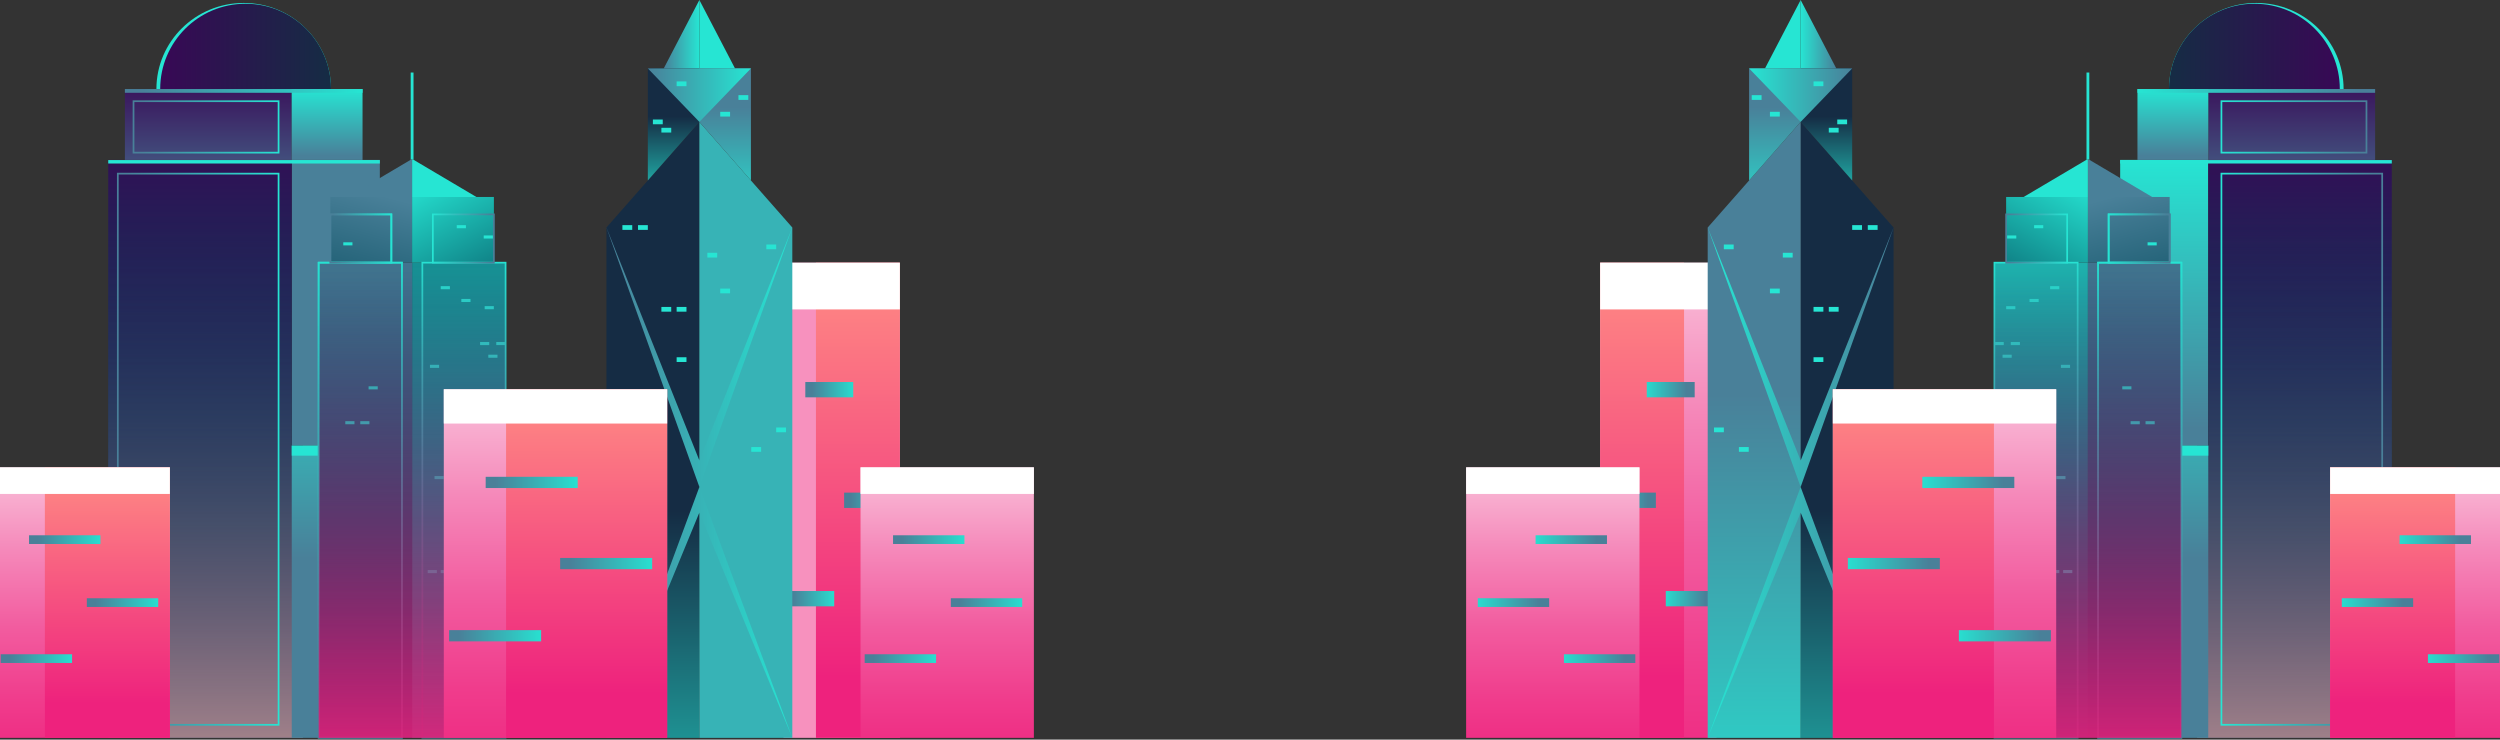<svg width="1440" height="426" viewBox="0 0 1440 426" fill="none" xmlns="http://www.w3.org/2000/svg">
<rect x="0" y="0" width="1440" height="426" fill="#333333" stroke="none"/>
<path d="M1271.95 92.106H1221.22V256.685H1271.95V92.106Z" fill="url(#paint0_linear_363_5528)"/>
<path d="M1271.96 256.685V92.106H1377.67V256.685V425H1265.52V256.685H1271.96Z" fill="url(#paint1_linear_363_5528)"/>
<path d="M1272.13 51.294H1231.18V92.113H1272.13V51.294Z" fill="url(#paint2_linear_363_5528)"/>
<path d="M1368.07 51.294H1272.13V92.113H1368.07V51.294Z" fill="url(#paint3_linear_363_5528)"/>
<path d="M1249.34 51.294H1349.91C1349.91 23.91 1327.4 1.702 1299.63 1.702C1285.57 1.702 1272.87 7.392 1263.75 16.548C1263.47 16.832 1263.19 17.108 1262.92 17.392C1262.67 17.652 1262.42 17.921 1262.18 18.189C1261.63 18.787 1261.09 19.401 1260.57 20.037C1260.14 20.551 1259.73 21.08 1259.32 21.617C1258.84 22.254 1258.37 22.905 1257.92 23.557C1257.69 23.887 1257.46 24.217 1257.25 24.554C1256.6 25.559 1255.99 26.594 1255.41 27.645C1255.02 28.35 1254.65 29.063 1254.3 29.784C1254.12 30.144 1253.95 30.512 1253.78 30.873C1253.44 31.609 1253.13 32.353 1252.83 33.097C1252.67 33.48 1252.52 33.848 1252.39 34.232C1252.25 34.615 1252.11 34.991 1251.98 35.382C1251.85 35.765 1251.73 36.141 1251.6 36.532C1251.48 36.923 1251.36 37.314 1251.25 37.705C1250.9 38.886 1250.61 40.083 1250.36 41.287C1250.28 41.693 1250.2 42.092 1250.13 42.506C1250.05 42.912 1249.99 43.319 1249.93 43.733C1249.87 44.147 1249.8 44.561 1249.75 44.975C1249.48 47.046 1249.35 49.147 1249.35 51.286L1249.34 51.294Z" fill="#26E5D3"/>
<path d="M1249.34 51.294H1347.73C1347.73 24.163 1325.7 2.155 1298.53 2.155C1284.95 2.155 1272.65 7.66 1263.75 16.548C1263.47 16.832 1263.19 17.108 1262.92 17.392C1262.67 17.652 1262.42 17.921 1262.18 18.189C1261.63 18.787 1261.09 19.401 1260.57 20.037C1260.14 20.551 1259.72 21.08 1259.32 21.617C1258.84 22.253 1258.37 22.905 1257.92 23.557C1257.69 23.887 1257.46 24.217 1257.25 24.554C1256.59 25.559 1255.98 26.594 1255.41 27.644C1255.01 28.342 1254.64 29.063 1254.3 29.784C1254.12 30.144 1253.95 30.512 1253.78 30.873C1253.44 31.601 1253.12 32.345 1252.83 33.097C1252.67 33.48 1252.52 33.848 1252.39 34.232C1252.25 34.615 1252.11 34.991 1251.98 35.382C1251.85 35.765 1251.73 36.141 1251.6 36.532C1251.48 36.923 1251.36 37.314 1251.25 37.705C1250.9 38.886 1250.61 40.083 1250.36 41.287C1250.28 41.693 1250.2 42.092 1250.13 42.506C1250.05 42.912 1249.99 43.319 1249.93 43.733C1249.87 44.147 1249.8 44.561 1249.75 44.975C1249.48 47.046 1249.35 49.147 1249.35 51.286L1249.34 51.294Z" fill="url(#paint4_linear_363_5528)"/>
<path d="M1231.18 53.457L1368.07 53.457V51.294L1231.18 51.294V53.457Z" fill="url(#paint5_linear_363_5528)"/>
<path d="M1221.23 94.184L1377.68 94.184V92.198L1221.23 92.198V94.184Z" fill="#26E5D3"/>
<path style="mix-blend-mode:lighten" d="M1271.96 256.685V92.106H1377.67V256.685V425H1265.52V256.685H1271.96Z" fill="url(#paint6_linear_363_5528)"/>
<path d="M1271.95 256.686H1211.7V425H1271.95V256.686Z" fill="url(#paint7_linear_363_5528)"/>
<path d="M1211.7 262.452H1271.96V256.685H1211.7V262.452Z" fill="#26E5D3"/>
<path d="M1279.54 417.485H1372.14V100.012H1279.54V417.485Z" stroke="url(#paint8_linear_363_5528)" stroke-miterlimit="10"/>
<path d="M1279.54 87.918L1363.09 87.918V58.288L1279.54 58.288V87.918Z" stroke="url(#paint9_linear_363_5528)" stroke-miterlimit="10"/>
<path d="M921.68 425H988.703V151.305H921.68V425Z" fill="url(#paint10_linear_363_5528)"/>
<path d="M921.68 425H970.01V151.305H921.68V425Z" fill="url(#paint11_linear_363_5528)"/>
<g style="mix-blend-mode:soft-light">
<path d="M921.68 178.222H988.703V151.305H921.68V178.222Z" fill="white"/>
</g>
<path style="mix-blend-mode:soft-light" d="M948.531 228.856H976.138V220.03H948.531V228.856Z" fill="url(#paint12_linear_363_5528)"/>
<path style="mix-blend-mode:soft-light" d="M926.181 292.573H953.788V283.747H926.181V292.573Z" fill="url(#paint13_linear_363_5528)"/>
<path style="mix-blend-mode:soft-light" d="M959.497 349.251H987.104V340.425H959.497V349.251Z" fill="url(#paint14_linear_363_5528)"/>
<path d="M1037.17 70.212V425H1090.7V131.046L1037.17 70.212Z" fill="url(#paint15_linear_363_5528)"/>
<path d="M983.635 131.046V425H1037.17V70.212L1007.48 103.954L983.635 131.046Z" fill="url(#paint16_linear_363_5528)"/>
<path d="M1037.17 39.408V70.212L1066.86 103.953V39.408H1037.17Z" fill="url(#paint17_linear_363_5528)"/>
<path d="M1007.48 39.408V103.953L1037.17 70.212V39.408H1007.48Z" fill="url(#paint18_linear_363_5528)"/>
<path d="M1037.17 0V39.408H1057.7L1037.17 0Z" fill="url(#paint19_linear_363_5528)"/>
<path d="M1016.64 39.408H1037.17V0L1016.64 39.408Z" fill="#26E5D3"/>
<path d="M1066.86 39.408L1037.17 70.212L1007.48 39.408H1066.86Z" fill="url(#paint20_linear_363_5528)"/>
<path style="mix-blend-mode:soft-light" d="M983.635 131.046L1037.17 265.251L1090.7 131.046L1037.17 280.496L983.635 131.046Z" fill="url(#paint21_linear_363_5528)"/>
<path style="mix-blend-mode:soft-light" d="M983.635 425L1037.17 295.235L1090.7 425L1037.17 280.496L983.635 425Z" fill="url(#paint22_linear_363_5528)"/>
<g style="mix-blend-mode:soft-light">
<path d="M1075.84 132.411H1081.5V129.681H1075.84V132.411Z" fill="#26E5D3"/>
</g>
<g style="mix-blend-mode:soft-light">
<path d="M1066.85 132.411H1072.52V129.681H1066.85V132.411Z" fill="#26E5D3"/>
</g>
<g style="mix-blend-mode:soft-light">
<path d="M1058.26 71.577H1063.93V68.847H1058.26V71.577Z" fill="#26E5D3"/>
</g>
<g style="mix-blend-mode:soft-light">
<path d="M1053.38 76.347H1059.05V73.617H1053.38V76.347Z" fill="#26E5D3"/>
</g>
<g style="mix-blend-mode:soft-light">
<path d="M1008.99 57.544H1014.66V54.814H1008.99V57.544Z" fill="#26E5D3"/>
</g>
<g style="mix-blend-mode:soft-light">
<path d="M1044.59 49.63H1050.26V46.9H1044.59V49.63Z" fill="#26E5D3"/>
</g>
<g style="mix-blend-mode:soft-light">
<path d="M1019.48 67.137H1025.15V64.407H1019.48V67.137Z" fill="#26E5D3"/>
</g>
<g style="mix-blend-mode:soft-light">
<path d="M992.928 143.568H998.596V140.838H992.928V143.568Z" fill="#26E5D3"/>
</g>
<g style="mix-blend-mode:soft-light">
<path d="M1026.9 148.338H1032.57V145.608H1026.9V148.338Z" fill="#26E5D3"/>
</g>
<g style="mix-blend-mode:soft-light">
<path d="M1019.48 168.959H1025.15V166.229H1019.48V168.959Z" fill="#26E5D3"/>
</g>
<g style="mix-blend-mode:soft-light">
<path d="M1001.61 260.229H1007.27V257.499H1001.61V260.229Z" fill="#26E5D3"/>
</g>
<g style="mix-blend-mode:soft-light">
<path d="M1053.38 179.518H1059.05V176.788H1053.38V179.518Z" fill="#26E5D3"/>
</g>
<g style="mix-blend-mode:soft-light">
<path d="M1044.59 179.518H1050.26V176.788H1044.59V179.518Z" fill="#26E5D3"/>
</g>
<g style="mix-blend-mode:soft-light">
<path d="M987.266 248.971H992.935V246.241H987.266V248.971Z" fill="#26E5D3"/>
</g>
<g style="mix-blend-mode:soft-light">
<path d="M1044.59 208.497H1050.26V205.767H1044.59V208.497Z" fill="#26E5D3"/>
</g>
<g style="mix-blend-mode:soft-light">
<path d="M1081.5 230.482H1087.17V227.752H1081.5V230.482Z" fill="#26E5D3"/>
</g>
<g style="mix-blend-mode:soft-light">
<path d="M1061.1 258.871H1066.77V256.141H1061.1V258.871Z" fill="#26E5D3"/>
</g>
<path d="M1202.63 151.306H1148.8V424.893H1202.63V151.306Z" fill="url(#paint23_linear_363_5528)"/>
<path d="M1256.46 151.306H1202.63V424.893H1256.46V151.306Z" fill="url(#paint24_linear_363_5528)"/>
<path d="M1249.73 113.454H1202.63V151.306H1249.73V113.454Z" fill="url(#paint25_linear_363_5528)"/>
<path d="M1202.63 113.454H1155.53V151.306H1202.63V113.454Z" fill="url(#paint26_linear_363_5528)"/>
<path d="M1202.63 91.546V113.454H1239.64L1203.44 92.029L1202.63 91.546Z" fill="#498099"/>
<path d="M1165.62 113.454H1202.63V91.546L1201.82 92.029L1165.62 113.454Z" fill="#26E5D3"/>
<path d="M1201.82 41.777V92.029L1202.63 91.546L1203.44 92.029V41.777H1201.82Z" fill="#26E5D3"/>
<g style="mix-blend-mode:soft-light">
<path d="M1154.16 196.994H1148.89V198.766H1154.16V196.994Z" fill="#26E5D3"/>
</g>
<g style="mix-blend-mode:soft-light">
<path d="M1158.74 204.302H1153.47V206.074H1158.74V204.302Z" fill="#26E5D3"/>
</g>
<g style="mix-blend-mode:soft-light">
<path d="M1178.26 229.539H1172.98V231.31H1178.26V229.539Z" fill="#26E5D3"/>
</g>
<g style="mix-blend-mode:soft-light">
<path d="M1172.99 233.741H1167.71V235.513H1172.99V233.741Z" fill="#26E5D3"/>
</g>
<g style="mix-blend-mode:soft-light">
<path d="M1160.37 241.709H1155.09V243.48H1160.37V241.709Z" fill="#26E5D3"/>
</g>
<g style="mix-blend-mode:soft-light">
<path d="M1168.45 260.006H1163.18V261.777H1168.45V260.006Z" fill="#26E5D3"/>
</g>
<g style="mix-blend-mode:soft-light">
<path d="M1156.11 300.441H1150.83V302.213H1156.11V300.441Z" fill="#26E5D3"/>
</g>
<g style="mix-blend-mode:soft-light">
<path d="M1178.26 334.972H1172.98V336.744H1178.26V334.972Z" fill="#26E5D3"/>
</g>
<g style="mix-blend-mode:soft-light">
<path d="M1192.36 210.13H1187.08V211.902H1192.36V210.13Z" fill="#26E5D3"/>
</g>
<g style="mix-blend-mode:soft-light">
<path d="M1184.33 241.709H1179.06V243.48H1184.33V241.709Z" fill="#26E5D3"/>
</g>
<g style="mix-blend-mode:soft-light">
<path d="M1193.65 328.332H1188.37V330.103H1193.65V328.332Z" fill="#26E5D3"/>
</g>
<g style="mix-blend-mode:soft-light">
<path d="M1189.72 274.208H1184.44V275.979H1189.72V274.208Z" fill="#26E5D3"/>
</g>
<g style="mix-blend-mode:soft-light">
<path d="M1174.28 172.187H1169V173.958H1174.28V172.187Z" fill="#26E5D3"/>
</g>
<g style="mix-blend-mode:soft-light">
<path d="M1160.84 176.335H1155.56V178.107H1160.84V176.335Z" fill="#26E5D3"/>
</g>
<g style="mix-blend-mode:soft-light">
<path d="M1186.15 164.825H1180.87V166.597H1186.15V164.825Z" fill="#26E5D3"/>
</g>
<path style="mix-blend-mode:soft-light" d="M1256.46 151.306H1208.53V424.893H1256.46V151.306Z" stroke="url(#paint27_linear_363_5528)" stroke-miterlimit="10"/>
<path style="mix-blend-mode:soft-light" d="M1249.73 123.485H1214.58V151.306H1249.73V123.485Z" stroke="url(#paint28_linear_363_5528)" stroke-miterlimit="10"/>
<path style="mix-blend-mode:soft-light" d="M1256.46 151.306H1208.53V424.893H1256.46V151.306Z" stroke="url(#paint29_linear_363_5528)" stroke-miterlimit="10"/>
<path style="mix-blend-mode:soft-light" d="M1249.73 123.485H1214.58V151.306H1249.73V123.485Z" stroke="url(#paint30_linear_363_5528)" stroke-miterlimit="10"/>
<path style="mix-blend-mode:soft-light" d="M1196.73 151.306H1148.8V424.893H1196.73V151.306Z" stroke="url(#paint31_linear_363_5528)" stroke-miterlimit="10"/>
<path style="mix-blend-mode:soft-light" d="M1190.68 123.485H1155.53V151.306H1190.68V123.485Z" stroke="url(#paint32_linear_363_5528)" stroke-miterlimit="10"/>
<g style="mix-blend-mode:soft-light">
<path d="M1161.38 135.624H1156.11V137.395H1161.38V135.624Z" fill="#26E5D3"/>
</g>
<g style="mix-blend-mode:soft-light">
<path d="M1227.7 222.5H1222.42V224.271H1227.7V222.5Z" fill="#26E5D3"/>
</g>
<g style="mix-blend-mode:soft-light">
<path d="M1242.27 139.573H1237V141.344H1242.27V139.573Z" fill="#26E5D3"/>
</g>
<g style="mix-blend-mode:soft-light">
<path d="M1176.92 129.688H1171.64V131.46H1176.92V129.688Z" fill="#26E5D3"/>
</g>
<g style="mix-blend-mode:soft-light">
<path d="M1163.47 196.994H1158.2V198.766H1163.47V196.994Z" fill="#26E5D3"/>
</g>
<g style="mix-blend-mode:soft-light">
<path d="M1241.11 242.598H1235.83V244.37H1241.11V242.598Z" fill="#26E5D3"/>
</g>
<g style="mix-blend-mode:soft-light">
<path d="M1232.5 242.598H1227.22V244.37H1232.5V242.598Z" fill="#26E5D3"/>
</g>
<g style="mix-blend-mode:soft-light">
<path d="M1186.15 328.332H1180.87V330.103H1186.15V328.332Z" fill="#26E5D3"/>
</g>
<path style="mix-blend-mode:lighten" d="M1256.46 151.306H1148.8V425H1256.46V151.306Z" fill="url(#paint33_linear_363_5528)"/>
<path d="M1055.71 425H1184.37V224.217L1055.71 224.217V425Z" fill="url(#paint34_linear_363_5528)"/>
<path d="M1055.71 425H1148.5V224.217H1055.71V425Z" fill="url(#paint35_linear_363_5528)"/>
<g style="mix-blend-mode:soft-light">
<path d="M1055.71 243.956L1184.37 243.956V224.21L1055.71 224.21V243.956Z" fill="white"/>
</g>
<path style="mix-blend-mode:soft-light" d="M1107.26 281.109H1160.25V274.637H1107.26V281.109Z" fill="url(#paint36_linear_363_5528)"/>
<path style="mix-blend-mode:soft-light" d="M1064.36 327.848H1117.35V321.376H1064.36V327.848Z" fill="url(#paint37_linear_363_5528)"/>
<path style="mix-blend-mode:soft-light" d="M1128.31 369.435H1181.3V362.962H1128.31V369.435Z" fill="url(#paint38_linear_363_5528)"/>
<path d="M1342.15 425H1442V269.185H1342.15V425Z" fill="url(#paint39_linear_363_5528)"/>
<path d="M1342.16 425H1414.16V269.185H1342.16V425Z" fill="url(#paint40_linear_363_5528)"/>
<g style="mix-blend-mode:soft-light">
<path d="M1342.15 284.514H1442V269.193H1342.15V284.514Z" fill="white"/>
</g>
<path style="mix-blend-mode:soft-light" d="M1382.16 313.34H1423.28V308.317H1382.16V313.34Z" fill="url(#paint41_linear_363_5528)"/>
<path style="mix-blend-mode:soft-light" d="M1348.87 349.604H1389.99V344.581H1348.87V349.604Z" fill="url(#paint42_linear_363_5528)"/>
<path style="mix-blend-mode:soft-light" d="M1398.49 381.88H1439.62V376.858H1398.49V381.88Z" fill="url(#paint43_linear_363_5528)"/>
<path d="M844.487 425H944.333V269.185H844.487V425Z" fill="url(#paint44_linear_363_5528)"/>
<g style="mix-blend-mode:soft-light">
<path d="M844.487 284.514H944.333V269.193H844.487V284.514Z" fill="white"/>
</g>
<path style="mix-blend-mode:soft-light" d="M884.491 313.34H925.614V308.317H884.491V313.34Z" fill="url(#paint45_linear_363_5528)"/>
<path style="mix-blend-mode:soft-light" d="M851.202 349.604H892.325V344.581H851.202V349.604Z" fill="url(#paint46_linear_363_5528)"/>
<path style="mix-blend-mode:soft-light" d="M900.828 381.88H941.951V376.858H900.828V381.88Z" fill="url(#paint47_linear_363_5528)"/>
<path d="M218.781 92.106H168.048V256.685H218.781V92.106Z" fill="url(#paint48_linear_363_5528)"/>
<path d="M168.048 256.685V92.106H62.331V256.685V425H174.479V256.685H168.048Z" fill="url(#paint49_linear_363_5528)"/>
<path d="M208.821 51.294H167.866V92.113H208.821V51.294Z" fill="url(#paint50_linear_363_5528)"/>
<path d="M167.873 51.294H71.934V92.113H167.873V51.294Z" fill="url(#paint51_linear_363_5528)"/>
<path d="M190.668 51.294H90.093C90.093 23.902 112.612 1.702 140.38 1.702C154.437 1.702 167.137 7.392 176.261 16.548C176.537 16.832 176.814 17.108 177.084 17.392C177.34 17.652 177.59 17.921 177.826 18.189C178.379 18.787 178.913 19.401 179.439 20.037C179.864 20.551 180.276 21.08 180.687 21.617C181.166 22.254 181.639 22.905 182.084 23.557C182.32 23.887 182.55 24.217 182.752 24.554C183.407 25.559 184.021 26.594 184.601 27.645C184.986 28.35 185.357 29.063 185.708 29.784C185.883 30.144 186.059 30.512 186.228 30.873C186.565 31.609 186.875 32.353 187.179 33.097C187.341 33.48 187.483 33.848 187.618 34.232C187.753 34.615 187.894 34.991 188.023 35.382C188.158 35.765 188.279 36.141 188.407 36.532C188.529 36.923 188.643 37.314 188.758 37.705C189.102 38.886 189.399 40.083 189.642 41.287C189.73 41.693 189.804 42.092 189.878 42.506C189.953 42.912 190.02 43.319 190.081 43.733C190.142 44.147 190.209 44.561 190.256 44.975C190.526 47.046 190.661 49.147 190.661 51.286L190.668 51.294Z" fill="#26E5D3"/>
<path d="M190.668 51.294H92.272C92.272 24.163 114.299 2.155 141.474 2.155C155.058 2.155 167.36 7.66 176.261 16.548C176.537 16.832 176.814 17.108 177.084 17.392C177.34 17.652 177.59 17.921 177.826 18.189C178.379 18.787 178.913 19.401 179.439 20.037C179.864 20.551 180.282 21.08 180.687 21.617C181.166 22.253 181.639 22.905 182.084 23.557C182.32 23.887 182.55 24.217 182.752 24.554C183.414 25.559 184.028 26.594 184.601 27.644C184.993 28.342 185.371 29.063 185.708 29.784C185.883 30.144 186.059 30.512 186.228 30.873C186.572 31.601 186.882 32.345 187.179 33.097C187.341 33.48 187.483 33.848 187.618 34.232C187.753 34.615 187.894 34.991 188.023 35.382C188.158 35.765 188.279 36.141 188.407 36.532C188.529 36.923 188.643 37.314 188.758 37.705C189.102 38.886 189.399 40.083 189.642 41.287C189.73 41.693 189.804 42.092 189.878 42.506C189.953 42.912 190.02 43.319 190.081 43.733C190.142 44.147 190.209 44.561 190.256 44.975C190.526 47.046 190.661 49.147 190.661 51.286L190.668 51.294Z" fill="url(#paint52_linear_363_5528)"/>
<path d="M208.828 51.287H71.934V53.449H208.828V51.287Z" fill="url(#paint53_linear_363_5528)"/>
<path d="M218.781 92.198H62.331V94.184H218.781V92.198Z" fill="#26E5D3"/>
<path style="mix-blend-mode:lighten" d="M168.048 256.685V92.106H62.331V256.685V425H174.479V256.685H168.048Z" fill="url(#paint54_linear_363_5528)"/>
<path d="M228.303 256.686H168.048V425H228.303V256.686Z" fill="url(#paint55_linear_363_5528)"/>
<path d="M228.303 256.686H168.048V262.452H228.303V256.686Z" fill="#26E5D3"/>
<path d="M160.456 100.019H67.864V417.492H160.456V100.019Z" stroke="url(#paint56_linear_363_5528)" stroke-miterlimit="10"/>
<path d="M160.456 58.295H76.907V87.926H160.456V58.295Z" stroke="url(#paint57_linear_363_5528)" stroke-miterlimit="10"/>
<path d="M518.32 151.306H451.297V425H518.32V151.306Z" fill="url(#paint58_linear_363_5528)"/>
<path d="M518.313 151.306H469.982V425H518.313V151.306Z" fill="url(#paint59_linear_363_5528)"/>
<g style="mix-blend-mode:soft-light">
<path d="M518.32 151.306H451.297V178.222H518.32V151.306Z" fill="white"/>
</g>
<path style="mix-blend-mode:soft-light" d="M491.469 220.038H463.862V228.864H491.469V220.038Z" fill="url(#paint60_linear_363_5528)"/>
<path style="mix-blend-mode:soft-light" d="M513.819 283.747H486.212V292.574H513.819V283.747Z" fill="url(#paint61_linear_363_5528)"/>
<path style="mix-blend-mode:soft-light" d="M480.503 340.425H452.896V349.251H480.503V340.425Z" fill="url(#paint62_linear_363_5528)"/>
<path d="M402.838 70.212V425H349.305V131.046L402.838 70.212Z" fill="url(#paint63_linear_363_5528)"/>
<path d="M456.371 131.046V425H402.838V70.212L432.53 103.954L456.371 131.046Z" fill="url(#paint64_linear_363_5528)"/>
<path d="M402.838 39.408V70.212L373.146 103.953V39.408H402.838Z" fill="url(#paint65_linear_363_5528)"/>
<path d="M432.53 39.408V103.953L402.838 70.212V39.408H432.53Z" fill="url(#paint66_linear_363_5528)"/>
<path d="M402.838 0V39.408H382.31L402.838 0Z" fill="url(#paint67_linear_363_5528)"/>
<path d="M423.366 39.408H402.838V0L423.366 39.408Z" fill="#26E5D3"/>
<path d="M373.146 39.408L402.838 70.212L432.53 39.408H373.146Z" fill="url(#paint68_linear_363_5528)"/>
<path style="mix-blend-mode:soft-light" d="M456.372 131.046L402.838 265.251L349.305 131.046L402.838 280.496L456.372 131.046Z" fill="url(#paint69_linear_363_5528)"/>
<path style="mix-blend-mode:soft-light" d="M456.372 425L402.838 295.235L349.305 425L402.838 280.496L456.372 425Z" fill="url(#paint70_linear_363_5528)"/>
<g style="mix-blend-mode:soft-light">
<path d="M364.171 129.681H358.502V132.411H364.171V129.681Z" fill="#26E5D3"/>
</g>
<g style="mix-blend-mode:soft-light">
<path d="M373.146 129.681H367.478V132.411H373.146V129.681Z" fill="#26E5D3"/>
</g>
<g style="mix-blend-mode:soft-light">
<path d="M381.737 68.847H376.068V71.577H381.737V68.847Z" fill="#26E5D3"/>
</g>
<g style="mix-blend-mode:soft-light">
<path d="M386.629 73.617H380.96V76.347H386.629V73.617Z" fill="#26E5D3"/>
</g>
<g style="mix-blend-mode:soft-light">
<path d="M431.019 54.806H425.35V57.536H431.019V54.806Z" fill="#26E5D3"/>
</g>
<g style="mix-blend-mode:soft-light">
<path d="M395.409 46.9H389.74V49.63H395.409V46.9Z" fill="#26E5D3"/>
</g>
<g style="mix-blend-mode:soft-light">
<path d="M420.518 64.407H414.85V67.137H420.518V64.407Z" fill="#26E5D3"/>
</g>
<g style="mix-blend-mode:soft-light">
<path d="M447.08 140.839H441.411V143.569H447.08V140.839Z" fill="#26E5D3"/>
</g>
<g style="mix-blend-mode:soft-light">
<path d="M413.102 145.608H407.434V148.338H413.102V145.608Z" fill="#26E5D3"/>
</g>
<g style="mix-blend-mode:soft-light">
<path d="M420.518 166.229H414.85V168.959H420.518V166.229Z" fill="#26E5D3"/>
</g>
<g style="mix-blend-mode:soft-light">
<path d="M438.401 257.506H432.732V260.236H438.401V257.506Z" fill="#26E5D3"/>
</g>
<g style="mix-blend-mode:soft-light">
<path d="M386.629 176.796H380.96V179.526H386.629V176.796Z" fill="#26E5D3"/>
</g>
<g style="mix-blend-mode:soft-light">
<path d="M395.409 176.796H389.74V179.526H395.409V176.796Z" fill="#26E5D3"/>
</g>
<g style="mix-blend-mode:soft-light">
<path d="M452.741 246.241H447.072V248.971H452.741V246.241Z" fill="#26E5D3"/>
</g>
<g style="mix-blend-mode:soft-light">
<path d="M395.409 205.775H389.74V208.505H395.409V205.775Z" fill="#26E5D3"/>
</g>
<g style="mix-blend-mode:soft-light">
<path d="M358.502 227.753H352.834V230.483H358.502V227.753Z" fill="#26E5D3"/>
</g>
<g style="mix-blend-mode:soft-light">
<path d="M378.902 256.141H373.234V258.871H378.902V256.141Z" fill="#26E5D3"/>
</g>
<path d="M291.203 151.306H237.373V424.893H291.203V151.306Z" fill="url(#paint71_linear_363_5528)"/>
<path d="M237.379 151.306H183.549V424.893H237.379V151.306Z" fill="url(#paint72_linear_363_5528)"/>
<path d="M237.372 113.454H190.27V151.306H237.372V113.454Z" fill="url(#paint73_linear_363_5528)"/>
<path d="M284.482 113.454H237.373V151.306H284.482V113.454Z" fill="url(#paint74_linear_363_5528)"/>
<path d="M237.372 91.546V113.454H200.365L236.556 92.029L237.372 91.546Z" fill="#498099"/>
<path d="M274.38 113.454H237.373V91.546L238.189 92.029L274.38 113.454Z" fill="#26E5D3"/>
<path d="M238.189 41.777V92.029L237.373 91.546L236.556 92.029V41.777H238.189Z" fill="#26E5D3"/>
<g style="mix-blend-mode:soft-light">
<path d="M291.122 196.994H285.845V198.766H291.122V196.994Z" fill="#26E5D3"/>
</g>
<g style="mix-blend-mode:soft-light">
<path d="M286.54 204.302H281.263V206.074H286.54V204.302Z" fill="#26E5D3"/>
</g>
<g style="mix-blend-mode:soft-light">
<path d="M267.024 229.539H261.747V231.31H267.024V229.539Z" fill="#26E5D3"/>
</g>
<g style="mix-blend-mode:soft-light">
<path d="M272.295 233.741H267.018V235.513H272.295V233.741Z" fill="#26E5D3"/>
</g>
<g style="mix-blend-mode:soft-light">
<path d="M284.914 241.709H279.637V243.48H284.914V241.709Z" fill="#26E5D3"/>
</g>
<g style="mix-blend-mode:soft-light">
<path d="M276.829 260.006H271.552V261.777H276.829V260.006Z" fill="#26E5D3"/>
</g>
<g style="mix-blend-mode:soft-light">
<path d="M289.178 300.441H283.901V302.213H289.178V300.441Z" fill="#26E5D3"/>
</g>
<g style="mix-blend-mode:soft-light">
<path d="M267.024 334.972H261.747V336.744H267.024V334.972Z" fill="#26E5D3"/>
</g>
<g style="mix-blend-mode:soft-light">
<path d="M252.927 210.13H247.65V211.902H252.927V210.13Z" fill="#26E5D3"/>
</g>
<g style="mix-blend-mode:soft-light">
<path d="M260.951 241.709H255.674V243.48H260.951V241.709Z" fill="#26E5D3"/>
</g>
<g style="mix-blend-mode:soft-light">
<path d="M251.632 328.332H246.354V330.103H251.632V328.332Z" fill="#26E5D3"/>
</g>
<g style="mix-blend-mode:soft-light">
<path d="M255.559 274.208H250.282V275.979H255.559V274.208Z" fill="#26E5D3"/>
</g>
<g style="mix-blend-mode:soft-light">
<path d="M271.006 172.187H265.729V173.958H271.006V172.187Z" fill="#26E5D3"/>
</g>
<g style="mix-blend-mode:soft-light">
<path d="M284.441 176.335H279.164V178.107H284.441V176.335Z" fill="#26E5D3"/>
</g>
<g style="mix-blend-mode:soft-light">
<path d="M259.135 164.825H253.858V166.597H259.135V164.825Z" fill="#26E5D3"/>
</g>
<path style="mix-blend-mode:soft-light" d="M231.481 151.306H183.549V424.893H231.481V151.306Z" stroke="url(#paint75_linear_363_5528)" stroke-miterlimit="10"/>
<path style="mix-blend-mode:soft-light" d="M225.421 123.485H190.27V151.306H225.421V123.485Z" stroke="url(#paint76_linear_363_5528)" stroke-miterlimit="10"/>
<path style="mix-blend-mode:soft-light" d="M231.481 151.306H183.549V424.893H231.481V151.306Z" stroke="url(#paint77_linear_363_5528)" stroke-miterlimit="10"/>
<path style="mix-blend-mode:soft-light" d="M225.421 123.485H190.27V151.306H225.421V123.485Z" stroke="url(#paint78_linear_363_5528)" stroke-miterlimit="10"/>
<path style="mix-blend-mode:soft-light" d="M291.203 151.306H243.271V424.893H291.203V151.306Z" stroke="url(#paint79_linear_363_5528)" stroke-miterlimit="10"/>
<path style="mix-blend-mode:soft-light" d="M284.475 123.485H249.323V151.306H284.475V123.485Z" stroke="url(#paint80_linear_363_5528)" stroke-miterlimit="10"/>
<g style="mix-blend-mode:soft-light">
<path d="M278.624 137.395H283.901V135.624H278.624V137.395Z" fill="#26E5D3"/>
</g>
<g style="mix-blend-mode:soft-light">
<path d="M212.303 224.279H217.58V222.507H212.303V224.279Z" fill="#26E5D3"/>
</g>
<g style="mix-blend-mode:soft-light">
<path d="M197.727 141.337H203.004V139.565H197.727V141.337Z" fill="#26E5D3"/>
</g>
<g style="mix-blend-mode:soft-light">
<path d="M263.09 131.46H268.367V129.689H263.09V131.46Z" fill="#26E5D3"/>
</g>
<g style="mix-blend-mode:soft-light">
<path d="M276.526 198.773H281.803V197.002H276.526V198.773Z" fill="#26E5D3"/>
</g>
<g style="mix-blend-mode:soft-light">
<path d="M198.894 244.362H204.171V242.591H198.894V244.362Z" fill="#26E5D3"/>
</g>
<g style="mix-blend-mode:soft-light">
<path d="M207.512 244.362H212.789V242.591H207.512V244.362Z" fill="#26E5D3"/>
</g>
<g style="mix-blend-mode:soft-light">
<path d="M253.852 330.103H259.129V328.331H253.852V330.103Z" fill="#26E5D3"/>
</g>
<path style="mix-blend-mode:lighten" d="M291.21 151.306H183.549V425H291.21V151.306Z" fill="url(#paint81_linear_363_5528)"/>
<path d="M384.287 224.217H255.626V425H384.287V224.217Z" fill="url(#paint82_linear_363_5528)"/>
<path d="M384.287 224.217H291.5V425H384.287V224.217Z" fill="url(#paint83_linear_363_5528)"/>
<g style="mix-blend-mode:soft-light">
<path d="M384.287 224.217H255.626V243.964H384.287V224.217Z" fill="white"/>
</g>
<path style="mix-blend-mode:soft-light" d="M332.745 274.637H279.751V281.109H332.745V274.637Z" fill="url(#paint84_linear_363_5528)"/>
<path style="mix-blend-mode:soft-light" d="M375.643 321.377H322.649V327.849H375.643V321.377Z" fill="url(#paint85_linear_363_5528)"/>
<path style="mix-blend-mode:soft-light" d="M311.69 362.955H258.696V369.427H311.69V362.955Z" fill="url(#paint86_linear_363_5528)"/>
<path d="M97.846 269.185H-2V425H97.846V269.185Z" fill="url(#paint87_linear_363_5528)"/>
<path d="M97.847 269.185H25.843V425H97.847V269.185Z" fill="url(#paint88_linear_363_5528)"/>
<g style="mix-blend-mode:soft-light">
<path d="M97.846 269.185H-2V284.507H97.846V269.185Z" fill="white"/>
</g>
<path style="mix-blend-mode:soft-light" d="M57.85 308.317H16.727V313.34H57.85V308.317Z" fill="url(#paint89_linear_363_5528)"/>
<path style="mix-blend-mode:soft-light" d="M91.132 344.589H50.008V349.611H91.132V344.589Z" fill="url(#paint90_linear_363_5528)"/>
<path style="mix-blend-mode:soft-light" d="M41.505 376.85H0.382V381.873H41.505V376.85Z" fill="url(#paint91_linear_363_5528)"/>
<path d="M595.512 269.185H495.666V425H595.512V269.185Z" fill="url(#paint92_linear_363_5528)"/>
<g style="mix-blend-mode:soft-light">
<path d="M595.512 269.185H495.666V284.507H595.512V269.185Z" fill="white"/>
</g>
<path style="mix-blend-mode:soft-light" d="M555.516 308.317H514.393V313.34H555.516V308.317Z" fill="url(#paint93_linear_363_5528)"/>
<path style="mix-blend-mode:soft-light" d="M588.798 344.589H547.674V349.611H588.798V344.589Z" fill="url(#paint94_linear_363_5528)"/>
<path style="mix-blend-mode:soft-light" d="M539.171 376.85H498.048V381.873H539.171V376.85Z" fill="url(#paint95_linear_363_5528)"/>
<defs>
<linearGradient id="paint0_linear_363_5528" x1="1246.59" y1="256.685" x2="1246.59" y2="92.106" gradientUnits="userSpaceOnUse">
<stop offset="0.06" stop-color="#498099"/>
<stop offset="1" stop-color="#26E5D3"/>
</linearGradient>
<linearGradient id="paint1_linear_363_5528" x1="1321.6" y1="5.79" x2="1321.6" y2="481.156" gradientUnits="userSpaceOnUse">
<stop offset="0.13" stop-color="#380855"/>
<stop offset="0.27" stop-color="#251D56"/>
<stop offset="0.5" stop-color="#0B3C59"/>
<stop offset="0.63" stop-color="#02485A"/>
</linearGradient>
<linearGradient id="paint2_linear_363_5528" x1="1251.65" y1="92.106" x2="1251.65" y2="51.294" gradientUnits="userSpaceOnUse">
<stop offset="0.06" stop-color="#498099"/>
<stop offset="1" stop-color="#26E5D3"/>
</linearGradient>
<linearGradient id="paint3_linear_363_5528" x1="1320.1" y1="41.463" x2="1320.1" y2="128.845" gradientUnits="userSpaceOnUse">
<stop stop-color="#380855"/>
<stop offset="1" stop-color="#498099"/>
</linearGradient>
<linearGradient id="paint4_linear_363_5528" x1="1347.73" y1="26.724" x2="1249.34" y2="26.724" gradientUnits="userSpaceOnUse">
<stop stop-color="#380855"/>
<stop offset="1" stop-color="#152C44"/>
</linearGradient>
<linearGradient id="paint5_linear_363_5528" x1="1368.07" y1="52.376" x2="1231.17" y2="52.376" gradientUnits="userSpaceOnUse">
<stop offset="0.06" stop-color="#498099"/>
<stop offset="1" stop-color="#26E5D3"/>
</linearGradient>
<linearGradient id="paint6_linear_363_5528" x1="1321.6" y1="5.79" x2="1321.6" y2="481.156" gradientUnits="userSpaceOnUse">
<stop offset="0.25" stop-color="#380855" stop-opacity="0"/>
<stop offset="1" stop-color="#D5A29D"/>
</linearGradient>
<linearGradient id="paint7_linear_363_5528" x1="1241.83" y1="425" x2="1241.83" y2="178.023" gradientUnits="userSpaceOnUse">
<stop offset="0.42" stop-color="#498099"/>
<stop offset="1" stop-color="#26E5D3"/>
</linearGradient>
<linearGradient id="paint8_linear_363_5528" x1="1372.48" y1="258.756" x2="1279.21" y2="258.756" gradientUnits="userSpaceOnUse">
<stop offset="0.06" stop-color="#498099"/>
<stop offset="1" stop-color="#26E5D3"/>
</linearGradient>
<linearGradient id="paint9_linear_363_5528" x1="1363.43" y1="73.111" x2="1279.21" y2="73.111" gradientUnits="userSpaceOnUse">
<stop offset="0.06" stop-color="#498099"/>
<stop offset="1" stop-color="#26E5D3"/>
</linearGradient>
<linearGradient id="paint10_linear_363_5528" x1="955.198" y1="491.638" x2="955.198" y2="-33.665" gradientUnits="userSpaceOnUse">
<stop stop-color="#EE227D"/>
<stop offset="0.09" stop-color="#EE2981"/>
<stop offset="0.2" stop-color="#F03C8C"/>
<stop offset="0.34" stop-color="#F25C9F"/>
<stop offset="0.49" stop-color="#F589BA"/>
<stop offset="0.65" stop-color="#FAC2DB"/>
<stop offset="0.81" stop-color="white"/>
</linearGradient>
<linearGradient id="paint11_linear_363_5528" x1="945.845" y1="416.373" x2="945.845" y2="178.199" gradientUnits="userSpaceOnUse">
<stop offset="0.11" stop-color="#EE227D"/>
<stop offset="1" stop-color="#FD8083"/>
</linearGradient>
<linearGradient id="paint12_linear_363_5528" x1="973.133" y1="232.494" x2="945.538" y2="232.494" gradientUnits="userSpaceOnUse">
<stop offset="0.06" stop-color="#498099"/>
<stop offset="1" stop-color="#26E5D3"/>
</linearGradient>
<linearGradient id="paint13_linear_363_5528" x1="950.79" y1="296.376" x2="923.224" y2="296.376" gradientUnits="userSpaceOnUse">
<stop offset="0.06" stop-color="#498099"/>
<stop offset="1" stop-color="#26E5D3"/>
</linearGradient>
<linearGradient id="paint14_linear_363_5528" x1="984.073" y1="353.038" x2="956.506" y2="353.038" gradientUnits="userSpaceOnUse">
<stop offset="0.06" stop-color="#498099"/>
<stop offset="1" stop-color="#26E5D3"/>
</linearGradient>
<linearGradient id="paint15_linear_363_5528" x1="1063.93" y1="533.892" x2="1063.93" y2="294.529" gradientUnits="userSpaceOnUse">
<stop stop-color="#26E5D3"/>
<stop offset="1" stop-color="#152C44"/>
</linearGradient>
<linearGradient id="paint16_linear_363_5528" x1="1010.4" y1="499.898" x2="1010.4" y2="227.086" gradientUnits="userSpaceOnUse">
<stop stop-color="#26E5D3"/>
<stop offset="1" stop-color="#498099"/>
</linearGradient>
<linearGradient id="paint17_linear_363_5528" x1="1052.01" y1="124.336" x2="1052.01" y2="67.16" gradientUnits="userSpaceOnUse">
<stop stop-color="#26E5D3"/>
<stop offset="1" stop-color="#152C44"/>
</linearGradient>
<linearGradient id="paint18_linear_363_5528" x1="1022.32" y1="126.445" x2="1022.32" y2="61.9" gradientUnits="userSpaceOnUse">
<stop stop-color="#26E5D3"/>
<stop offset="1" stop-color="#498099"/>
</linearGradient>
<linearGradient id="paint19_linear_363_5528" x1="1057.7" y1="19.708" x2="1037.17" y2="19.708" gradientUnits="userSpaceOnUse">
<stop stop-color="#498099"/>
<stop offset="1" stop-color="#26E5D3"/>
</linearGradient>
<linearGradient id="paint20_linear_363_5528" x1="1066.86" y1="54.806" x2="1007.48" y2="54.806" gradientUnits="userSpaceOnUse">
<stop stop-color="#498099"/>
<stop offset="1" stop-color="#26E5D3"/>
</linearGradient>
<linearGradient id="paint21_linear_363_5528" x1="983.635" y1="205.775" x2="1090.7" y2="205.775" gradientUnits="userSpaceOnUse">
<stop stop-color="#26E5D3"/>
<stop offset="1" stop-color="#498099"/>
</linearGradient>
<linearGradient id="paint22_linear_363_5528" x1="983.635" y1="352.748" x2="1090.7" y2="352.748" gradientUnits="userSpaceOnUse">
<stop stop-color="#26E5D3"/>
<stop offset="1" stop-color="#498099"/>
</linearGradient>
<linearGradient id="paint23_linear_363_5528" x1="1175.72" y1="455.206" x2="1175.72" y2="30.674" gradientUnits="userSpaceOnUse">
<stop stop-color="#02485A"/>
<stop offset="0.99" stop-color="#26E5D3"/>
</linearGradient>
<linearGradient id="paint24_linear_363_5528" x1="1229.55" y1="452.783" x2="1229.55" y2="118.669" gradientUnits="userSpaceOnUse">
<stop offset="0.15" stop-color="#02485A"/>
<stop offset="1" stop-color="#498099"/>
</linearGradient>
<linearGradient id="paint25_linear_363_5528" x1="1240.05" y1="199.233" x2="1192.1" y2="20.284" gradientUnits="userSpaceOnUse">
<stop stop-color="#02485A"/>
<stop offset="0.48" stop-color="#498099"/>
</linearGradient>
<linearGradient id="paint26_linear_363_5528" x1="1153.01" y1="193.559" x2="1239.14" y2="37.027" gradientUnits="userSpaceOnUse">
<stop stop-color="#02485A"/>
<stop offset="0.57" stop-color="#26E5D3"/>
</linearGradient>
<linearGradient id="paint27_linear_363_5528" x1="1232.49" y1="425.276" x2="1232.49" y2="150.922" gradientUnits="userSpaceOnUse">
<stop offset="0.06" stop-color="#498099"/>
<stop offset="1" stop-color="#26E5D3"/>
</linearGradient>
<linearGradient id="paint28_linear_363_5528" x1="1250.07" y1="137.395" x2="1214.24" y2="137.395" gradientUnits="userSpaceOnUse">
<stop offset="0.06" stop-color="#498099"/>
<stop offset="1" stop-color="#26E5D3"/>
</linearGradient>
<linearGradient id="paint29_linear_363_5528" x1="1232.49" y1="425.276" x2="1232.49" y2="150.922" gradientUnits="userSpaceOnUse">
<stop offset="0.06" stop-color="#498099"/>
<stop offset="1" stop-color="#26E5D3"/>
</linearGradient>
<linearGradient id="paint30_linear_363_5528" x1="1250.07" y1="137.395" x2="1214.24" y2="137.395" gradientUnits="userSpaceOnUse">
<stop offset="0.06" stop-color="#498099"/>
<stop offset="1" stop-color="#26E5D3"/>
</linearGradient>
<linearGradient id="paint31_linear_363_5528" x1="1172.76" y1="425.276" x2="1172.76" y2="150.922" gradientUnits="userSpaceOnUse">
<stop offset="0.06" stop-color="#498099"/>
<stop offset="1" stop-color="#26E5D3"/>
</linearGradient>
<linearGradient id="paint32_linear_363_5528" x1="1155.18" y1="137.395" x2="1191.01" y2="137.395" gradientUnits="userSpaceOnUse">
<stop offset="0.06" stop-color="#498099"/>
<stop offset="1" stop-color="#26E5D3"/>
</linearGradient>
<linearGradient id="paint33_linear_363_5528" x1="1202.63" y1="480.059" x2="1202.63" y2="5.667" gradientUnits="userSpaceOnUse">
<stop offset="0.06" stop-color="#EE227D"/>
<stop offset="0.21" stop-color="#C81C74" stop-opacity="0.8"/>
<stop offset="0.54" stop-color="#6C0F60" stop-opacity="0.29"/>
<stop offset="0.72" stop-color="#380855" stop-opacity="0"/>
</linearGradient>
<linearGradient id="paint34_linear_363_5528" x1="1120.04" y1="473.886" x2="1120.04" y2="88.516" gradientUnits="userSpaceOnUse">
<stop stop-color="#EE227D"/>
<stop offset="0.09" stop-color="#EE2981"/>
<stop offset="0.2" stop-color="#F03C8C"/>
<stop offset="0.34" stop-color="#F25C9F"/>
<stop offset="0.49" stop-color="#F589BA"/>
<stop offset="0.65" stop-color="#FAC2DB"/>
<stop offset="0.81" stop-color="white"/>
</linearGradient>
<linearGradient id="paint35_linear_363_5528" x1="1102.11" y1="418.673" x2="1102.11" y2="243.94" gradientUnits="userSpaceOnUse">
<stop offset="0.11" stop-color="#EE227D"/>
<stop offset="1" stop-color="#FD8083"/>
</linearGradient>
<linearGradient id="paint36_linear_363_5528" x1="1157.07" y1="286.1" x2="1104.12" y2="286.1" gradientUnits="userSpaceOnUse">
<stop offset="0.06" stop-color="#498099"/>
<stop offset="1" stop-color="#26E5D3"/>
</linearGradient>
<linearGradient id="paint37_linear_363_5528" x1="1114.22" y1="332.762" x2="1061.26" y2="332.762" gradientUnits="userSpaceOnUse">
<stop offset="0.06" stop-color="#498099"/>
<stop offset="1" stop-color="#26E5D3"/>
</linearGradient>
<linearGradient id="paint38_linear_363_5528" x1="1178.11" y1="374.432" x2="1125.16" y2="374.432" gradientUnits="userSpaceOnUse">
<stop offset="0.06" stop-color="#498099"/>
<stop offset="1" stop-color="#26E5D3"/>
</linearGradient>
<linearGradient id="paint39_linear_363_5528" x1="1392.08" y1="462.935" x2="1392.08" y2="163.882" gradientUnits="userSpaceOnUse">
<stop stop-color="#EE227D"/>
<stop offset="0.09" stop-color="#EE2981"/>
<stop offset="0.2" stop-color="#F03C8C"/>
<stop offset="0.34" stop-color="#F25C9F"/>
<stop offset="0.49" stop-color="#F589BA"/>
<stop offset="0.65" stop-color="#FAC2DB"/>
<stop offset="0.81" stop-color="white"/>
</linearGradient>
<linearGradient id="paint40_linear_363_5528" x1="1378.16" y1="420.092" x2="1378.16" y2="284.491" gradientUnits="userSpaceOnUse">
<stop offset="0.11" stop-color="#EE227D"/>
<stop offset="1" stop-color="#FD8083"/>
</linearGradient>
<linearGradient id="paint41_linear_363_5528" x1="1419.88" y1="318.882" x2="1378.79" y2="318.882" gradientUnits="userSpaceOnUse">
<stop offset="0.06" stop-color="#498099"/>
<stop offset="1" stop-color="#26E5D3"/>
</linearGradient>
<linearGradient id="paint42_linear_363_5528" x1="1386.63" y1="355.26" x2="1345.54" y2="355.26" gradientUnits="userSpaceOnUse">
<stop offset="0.06" stop-color="#498099"/>
<stop offset="1" stop-color="#26E5D3"/>
</linearGradient>
<linearGradient id="paint43_linear_363_5528" x1="1436.19" y1="387.479" x2="1395.1" y2="387.479" gradientUnits="userSpaceOnUse">
<stop offset="0.06" stop-color="#498099"/>
<stop offset="1" stop-color="#26E5D3"/>
</linearGradient>
<linearGradient id="paint44_linear_363_5528" x1="894.417" y1="462.935" x2="894.417" y2="163.882" gradientUnits="userSpaceOnUse">
<stop stop-color="#EE227D"/>
<stop offset="0.09" stop-color="#EE2981"/>
<stop offset="0.2" stop-color="#F03C8C"/>
<stop offset="0.34" stop-color="#F25C9F"/>
<stop offset="0.49" stop-color="#F589BA"/>
<stop offset="0.65" stop-color="#FAC2DB"/>
<stop offset="0.81" stop-color="white"/>
</linearGradient>
<linearGradient id="paint45_linear_363_5528" x1="922.152" y1="318.882" x2="881.064" y2="318.882" gradientUnits="userSpaceOnUse">
<stop offset="0.06" stop-color="#498099"/>
<stop offset="1" stop-color="#26E5D3"/>
</linearGradient>
<linearGradient id="paint46_linear_363_5528" x1="888.898" y1="355.26" x2="847.781" y2="355.26" gradientUnits="userSpaceOnUse">
<stop offset="0.06" stop-color="#498099"/>
<stop offset="1" stop-color="#26E5D3"/>
</linearGradient>
<linearGradient id="paint47_linear_363_5528" x1="938.46" y1="387.479" x2="897.371" y2="387.479" gradientUnits="userSpaceOnUse">
<stop offset="0.06" stop-color="#498099"/>
<stop offset="1" stop-color="#26E5D3"/>
</linearGradient>
<linearGradient id="paint48_linear_363_5528" x1="193.414" y1="256.685" x2="193.414" y2="3799.63" gradientUnits="userSpaceOnUse">
<stop offset="0.06" stop-color="#498099"/>
<stop offset="1" stop-color="#26E5D3"/>
</linearGradient>
<linearGradient id="paint49_linear_363_5528" x1="118.408" y1="-0" x2="118.408" y2="481.156" gradientUnits="userSpaceOnUse">
<stop offset="0.13" stop-color="#380855"/>
<stop offset="0.27" stop-color="#251D56"/>
<stop offset="0.5" stop-color="#0B3C59"/>
<stop offset="0.63" stop-color="#02485A"/>
</linearGradient>
<linearGradient id="paint50_linear_363_5528" x1="188.347" y1="92.106" x2="188.347" y2="51.294" gradientUnits="userSpaceOnUse">
<stop offset="0.06" stop-color="#498099"/>
<stop offset="1" stop-color="#26E5D3"/>
</linearGradient>
<linearGradient id="paint51_linear_363_5528" x1="119.9" y1="41.463" x2="119.9" y2="128.845" gradientUnits="userSpaceOnUse">
<stop stop-color="#380855"/>
<stop offset="1" stop-color="#498099"/>
</linearGradient>
<linearGradient id="paint52_linear_363_5528" x1="92.272" y1="-0" x2="190.668" y2="-0" gradientUnits="userSpaceOnUse">
<stop stop-color="#380855"/>
<stop offset="1" stop-color="#152C44"/>
</linearGradient>
<linearGradient id="paint53_linear_363_5528" x1="71.934" y1="52.376" x2="208.828" y2="52.376" gradientUnits="userSpaceOnUse">
<stop offset="0.06" stop-color="#498099"/>
<stop offset="1" stop-color="#26E5D3"/>
</linearGradient>
<linearGradient id="paint54_linear_363_5528" x1="118.408" y1="-0" x2="118.408" y2="481.156" gradientUnits="userSpaceOnUse">
<stop offset="0.25" stop-color="#380855" stop-opacity="0"/>
<stop offset="1" stop-color="#D5A29D"/>
</linearGradient>
<linearGradient id="paint55_linear_363_5528" x1="198.179" y1="425" x2="198.179" y2="178.023" gradientUnits="userSpaceOnUse">
<stop offset="0.42" stop-color="#498099"/>
<stop offset="1" stop-color="#26E5D3"/>
</linearGradient>
<linearGradient id="paint56_linear_363_5528" x1="67.527" y1="258.756" x2="160.794" y2="258.756" gradientUnits="userSpaceOnUse">
<stop offset="0.06" stop-color="#498099"/>
<stop offset="1" stop-color="#26E5D3"/>
</linearGradient>
<linearGradient id="paint57_linear_363_5528" x1="76.576" y1="73.111" x2="160.794" y2="73.111" gradientUnits="userSpaceOnUse">
<stop offset="0.06" stop-color="#498099"/>
<stop offset="1" stop-color="#26E5D3"/>
</linearGradient>
<linearGradient id="paint58_linear_363_5528" x1="484.808" y1="-9.16312e-07" x2="484.808" y2="-9.16312e-07" gradientUnits="userSpaceOnUse">
<stop stop-color="#EE227D"/>
<stop offset="0.09" stop-color="#EE2981"/>
<stop offset="0.2" stop-color="#F03C8C"/>
<stop offset="0.34" stop-color="#F25C9F"/>
<stop offset="0.49" stop-color="#F589BA"/>
<stop offset="0.65" stop-color="#FAC2DB"/>
<stop offset="0.81" stop-color="white"/>
</linearGradient>
<linearGradient id="paint59_linear_363_5528" x1="494.154" y1="416.373" x2="494.154" y2="178.199" gradientUnits="userSpaceOnUse">
<stop offset="0.11" stop-color="#EE227D"/>
<stop offset="1" stop-color="#FD8083"/>
</linearGradient>
<linearGradient id="paint60_linear_363_5528" x1="466.145" y1="232.494" x2="493.741" y2="232.494" gradientUnits="userSpaceOnUse">
<stop offset="0.06" stop-color="#498099"/>
<stop offset="1" stop-color="#26E5D3"/>
</linearGradient>
<linearGradient id="paint61_linear_363_5528" x1="488.459" y1="296.376" x2="516.055" y2="296.376" gradientUnits="userSpaceOnUse">
<stop offset="0.06" stop-color="#498099"/>
<stop offset="1" stop-color="#26E5D3"/>
</linearGradient>
<linearGradient id="paint62_linear_363_5528" x1="455.177" y1="353.038" x2="482.772" y2="353.038" gradientUnits="userSpaceOnUse">
<stop offset="0.06" stop-color="#498099"/>
<stop offset="1" stop-color="#26E5D3"/>
</linearGradient>
<linearGradient id="paint63_linear_363_5528" x1="376.068" y1="533.892" x2="376.068" y2="294.529" gradientUnits="userSpaceOnUse">
<stop stop-color="#26E5D3"/>
<stop offset="1" stop-color="#152C44"/>
</linearGradient>
<linearGradient id="paint64_linear_363_5528" x1="429.601" y1="0" x2="429.601" y2="0" gradientUnits="userSpaceOnUse">
<stop stop-color="#26E5D3"/>
<stop offset="1" stop-color="#498099"/>
</linearGradient>
<linearGradient id="paint65_linear_363_5528" x1="387.992" y1="124.336" x2="387.992" y2="67.16" gradientUnits="userSpaceOnUse">
<stop stop-color="#26E5D3"/>
<stop offset="1" stop-color="#152C44"/>
</linearGradient>
<linearGradient id="paint66_linear_363_5528" x1="417.684" y1="126.445" x2="417.684" y2="61.9" gradientUnits="userSpaceOnUse">
<stop stop-color="#26E5D3"/>
<stop offset="1" stop-color="#498099"/>
</linearGradient>
<linearGradient id="paint67_linear_363_5528" x1="382.31" y1="0" x2="402.838" y2="0" gradientUnits="userSpaceOnUse">
<stop stop-color="#498099"/>
<stop offset="1" stop-color="#26E5D3"/>
</linearGradient>
<linearGradient id="paint68_linear_363_5528" x1="373.146" y1="54.806" x2="432.53" y2="54.806" gradientUnits="userSpaceOnUse">
<stop stop-color="#498099"/>
<stop offset="1" stop-color="#26E5D3"/>
</linearGradient>
<linearGradient id="paint69_linear_363_5528" x1="456.372" y1="205.775" x2="349.305" y2="205.775" gradientUnits="userSpaceOnUse">
<stop stop-color="#26E5D3"/>
<stop offset="1" stop-color="#498099"/>
</linearGradient>
<linearGradient id="paint70_linear_363_5528" x1="456.372" y1="352.748" x2="349.305" y2="352.748" gradientUnits="userSpaceOnUse">
<stop stop-color="#26E5D3"/>
<stop offset="1" stop-color="#498099"/>
</linearGradient>
<linearGradient id="paint71_linear_363_5528" x1="264.291" y1="2786.9" x2="264.291" y2="2786.9" gradientUnits="userSpaceOnUse">
<stop stop-color="#02485A"/>
<stop offset="0.99" stop-color="#26E5D3"/>
</linearGradient>
<linearGradient id="paint72_linear_363_5528" x1="210.461" y1="452.783" x2="210.461" y2="118.669" gradientUnits="userSpaceOnUse">
<stop offset="0.15" stop-color="#02485A"/>
<stop offset="1" stop-color="#498099"/>
</linearGradient>
<linearGradient id="paint73_linear_363_5528" x1="199.954" y1="199.233" x2="247.904" y2="20.284" gradientUnits="userSpaceOnUse">
<stop stop-color="#02485A"/>
<stop offset="0.48" stop-color="#498099"/>
</linearGradient>
<linearGradient id="paint74_linear_363_5528" x1="286.999" y1="193.559" x2="200.867" y2="37.027" gradientUnits="userSpaceOnUse">
<stop stop-color="#02485A"/>
<stop offset="0.57" stop-color="#26E5D3"/>
</linearGradient>
<linearGradient id="paint75_linear_363_5528" x1="207.512" y1="425.276" x2="207.512" y2="150.922" gradientUnits="userSpaceOnUse">
<stop offset="0.06" stop-color="#498099"/>
<stop offset="1" stop-color="#26E5D3"/>
</linearGradient>
<linearGradient id="paint76_linear_363_5528" x1="189.939" y1="137.395" x2="225.766" y2="137.395" gradientUnits="userSpaceOnUse">
<stop offset="0.06" stop-color="#498099"/>
<stop offset="1" stop-color="#26E5D3"/>
</linearGradient>
<linearGradient id="paint77_linear_363_5528" x1="207.512" y1="425.276" x2="207.512" y2="150.922" gradientUnits="userSpaceOnUse">
<stop offset="0.06" stop-color="#498099"/>
<stop offset="1" stop-color="#26E5D3"/>
</linearGradient>
<linearGradient id="paint78_linear_363_5528" x1="189.939" y1="137.395" x2="225.766" y2="137.395" gradientUnits="userSpaceOnUse">
<stop offset="0.06" stop-color="#498099"/>
<stop offset="1" stop-color="#26E5D3"/>
</linearGradient>
<linearGradient id="paint79_linear_363_5528" x1="267.24" y1="425.276" x2="267.24" y2="150.922" gradientUnits="userSpaceOnUse">
<stop offset="0.06" stop-color="#498099"/>
<stop offset="1" stop-color="#26E5D3"/>
</linearGradient>
<linearGradient id="paint80_linear_363_5528" x1="284.819" y1="137.395" x2="248.993" y2="137.395" gradientUnits="userSpaceOnUse">
<stop offset="0.06" stop-color="#498099"/>
<stop offset="1" stop-color="#26E5D3"/>
</linearGradient>
<linearGradient id="paint81_linear_363_5528" x1="237.379" y1="480.059" x2="237.379" y2="5.667" gradientUnits="userSpaceOnUse">
<stop offset="0.06" stop-color="#EE227D"/>
<stop offset="0.21" stop-color="#C81C74" stop-opacity="0.8"/>
<stop offset="0.54" stop-color="#6C0F60" stop-opacity="0.29"/>
<stop offset="0.72" stop-color="#380855" stop-opacity="0"/>
</linearGradient>
<linearGradient id="paint82_linear_363_5528" x1="319.957" y1="473.886" x2="319.957" y2="88.517" gradientUnits="userSpaceOnUse">
<stop stop-color="#EE227D"/>
<stop offset="0.09" stop-color="#EE2981"/>
<stop offset="0.2" stop-color="#F03C8C"/>
<stop offset="0.34" stop-color="#F25C9F"/>
<stop offset="0.49" stop-color="#F589BA"/>
<stop offset="0.65" stop-color="#FAC2DB"/>
<stop offset="0.81" stop-color="white"/>
</linearGradient>
<linearGradient id="paint83_linear_363_5528" x1="337.9" y1="418.673" x2="337.9" y2="243.94" gradientUnits="userSpaceOnUse">
<stop offset="0.11" stop-color="#EE227D"/>
<stop offset="1" stop-color="#FD8083"/>
</linearGradient>
<linearGradient id="paint84_linear_363_5528" x1="282.205" y1="286.1" x2="335.132" y2="286.1" gradientUnits="userSpaceOnUse">
<stop offset="0.06" stop-color="#498099"/>
<stop offset="1" stop-color="#26E5D3"/>
</linearGradient>
<linearGradient id="paint85_linear_363_5528" x1="325.063" y1="332.762" x2="377.991" y2="332.762" gradientUnits="userSpaceOnUse">
<stop offset="0.06" stop-color="#498099"/>
<stop offset="1" stop-color="#26E5D3"/>
</linearGradient>
<linearGradient id="paint86_linear_363_5528" x1="261.167" y1="374.424" x2="314.094" y2="374.424" gradientUnits="userSpaceOnUse">
<stop offset="0.06" stop-color="#498099"/>
<stop offset="1" stop-color="#26E5D3"/>
</linearGradient>
<linearGradient id="paint87_linear_363_5528" x1="47.923" y1="462.936" x2="47.923" y2="163.882" gradientUnits="userSpaceOnUse">
<stop stop-color="#EE227D"/>
<stop offset="0.09" stop-color="#EE2981"/>
<stop offset="0.2" stop-color="#F03C8C"/>
<stop offset="0.34" stop-color="#F25C9F"/>
<stop offset="0.49" stop-color="#F589BA"/>
<stop offset="0.65" stop-color="#FAC2DB"/>
<stop offset="0.81" stop-color="white"/>
</linearGradient>
<linearGradient id="paint88_linear_363_5528" x1="61.845" y1="420.092" x2="61.845" y2="284.491" gradientUnits="userSpaceOnUse">
<stop offset="0.11" stop-color="#EE227D"/>
<stop offset="1" stop-color="#FD8083"/>
</linearGradient>
<linearGradient id="paint89_linear_363_5528" x1="19.395" y1="318.874" x2="60.484" y2="318.874" gradientUnits="userSpaceOnUse">
<stop offset="0.06" stop-color="#498099"/>
<stop offset="1" stop-color="#26E5D3"/>
</linearGradient>
<linearGradient id="paint90_linear_363_5528" x1="52.649" y1="355.26" x2="93.737" y2="355.26" gradientUnits="userSpaceOnUse">
<stop offset="0.06" stop-color="#498099"/>
<stop offset="1" stop-color="#26E5D3"/>
</linearGradient>
<linearGradient id="paint91_linear_363_5528" x1="3.058" y1="387.479" x2="44.147" y2="387.479" gradientUnits="userSpaceOnUse">
<stop offset="0.06" stop-color="#498099"/>
<stop offset="1" stop-color="#26E5D3"/>
</linearGradient>
<linearGradient id="paint92_linear_363_5528" x1="545.589" y1="462.936" x2="545.589" y2="163.882" gradientUnits="userSpaceOnUse">
<stop stop-color="#EE227D"/>
<stop offset="0.09" stop-color="#EE2981"/>
<stop offset="0.2" stop-color="#F03C8C"/>
<stop offset="0.34" stop-color="#F25C9F"/>
<stop offset="0.49" stop-color="#F589BA"/>
<stop offset="0.65" stop-color="#FAC2DB"/>
<stop offset="0.81" stop-color="white"/>
</linearGradient>
<linearGradient id="paint93_linear_363_5528" x1="517.126" y1="318.874" x2="558.215" y2="318.874" gradientUnits="userSpaceOnUse">
<stop offset="0.06" stop-color="#498099"/>
<stop offset="1" stop-color="#26E5D3"/>
</linearGradient>
<linearGradient id="paint94_linear_363_5528" x1="550.38" y1="355.26" x2="591.468" y2="355.26" gradientUnits="userSpaceOnUse">
<stop offset="0.06" stop-color="#498099"/>
<stop offset="1" stop-color="#26E5D3"/>
</linearGradient>
<linearGradient id="paint95_linear_363_5528" x1="500.789" y1="387.479" x2="541.877" y2="387.479" gradientUnits="userSpaceOnUse">
<stop offset="0.06" stop-color="#498099"/>
<stop offset="1" stop-color="#26E5D3"/>
</linearGradient>
</defs>
</svg>
